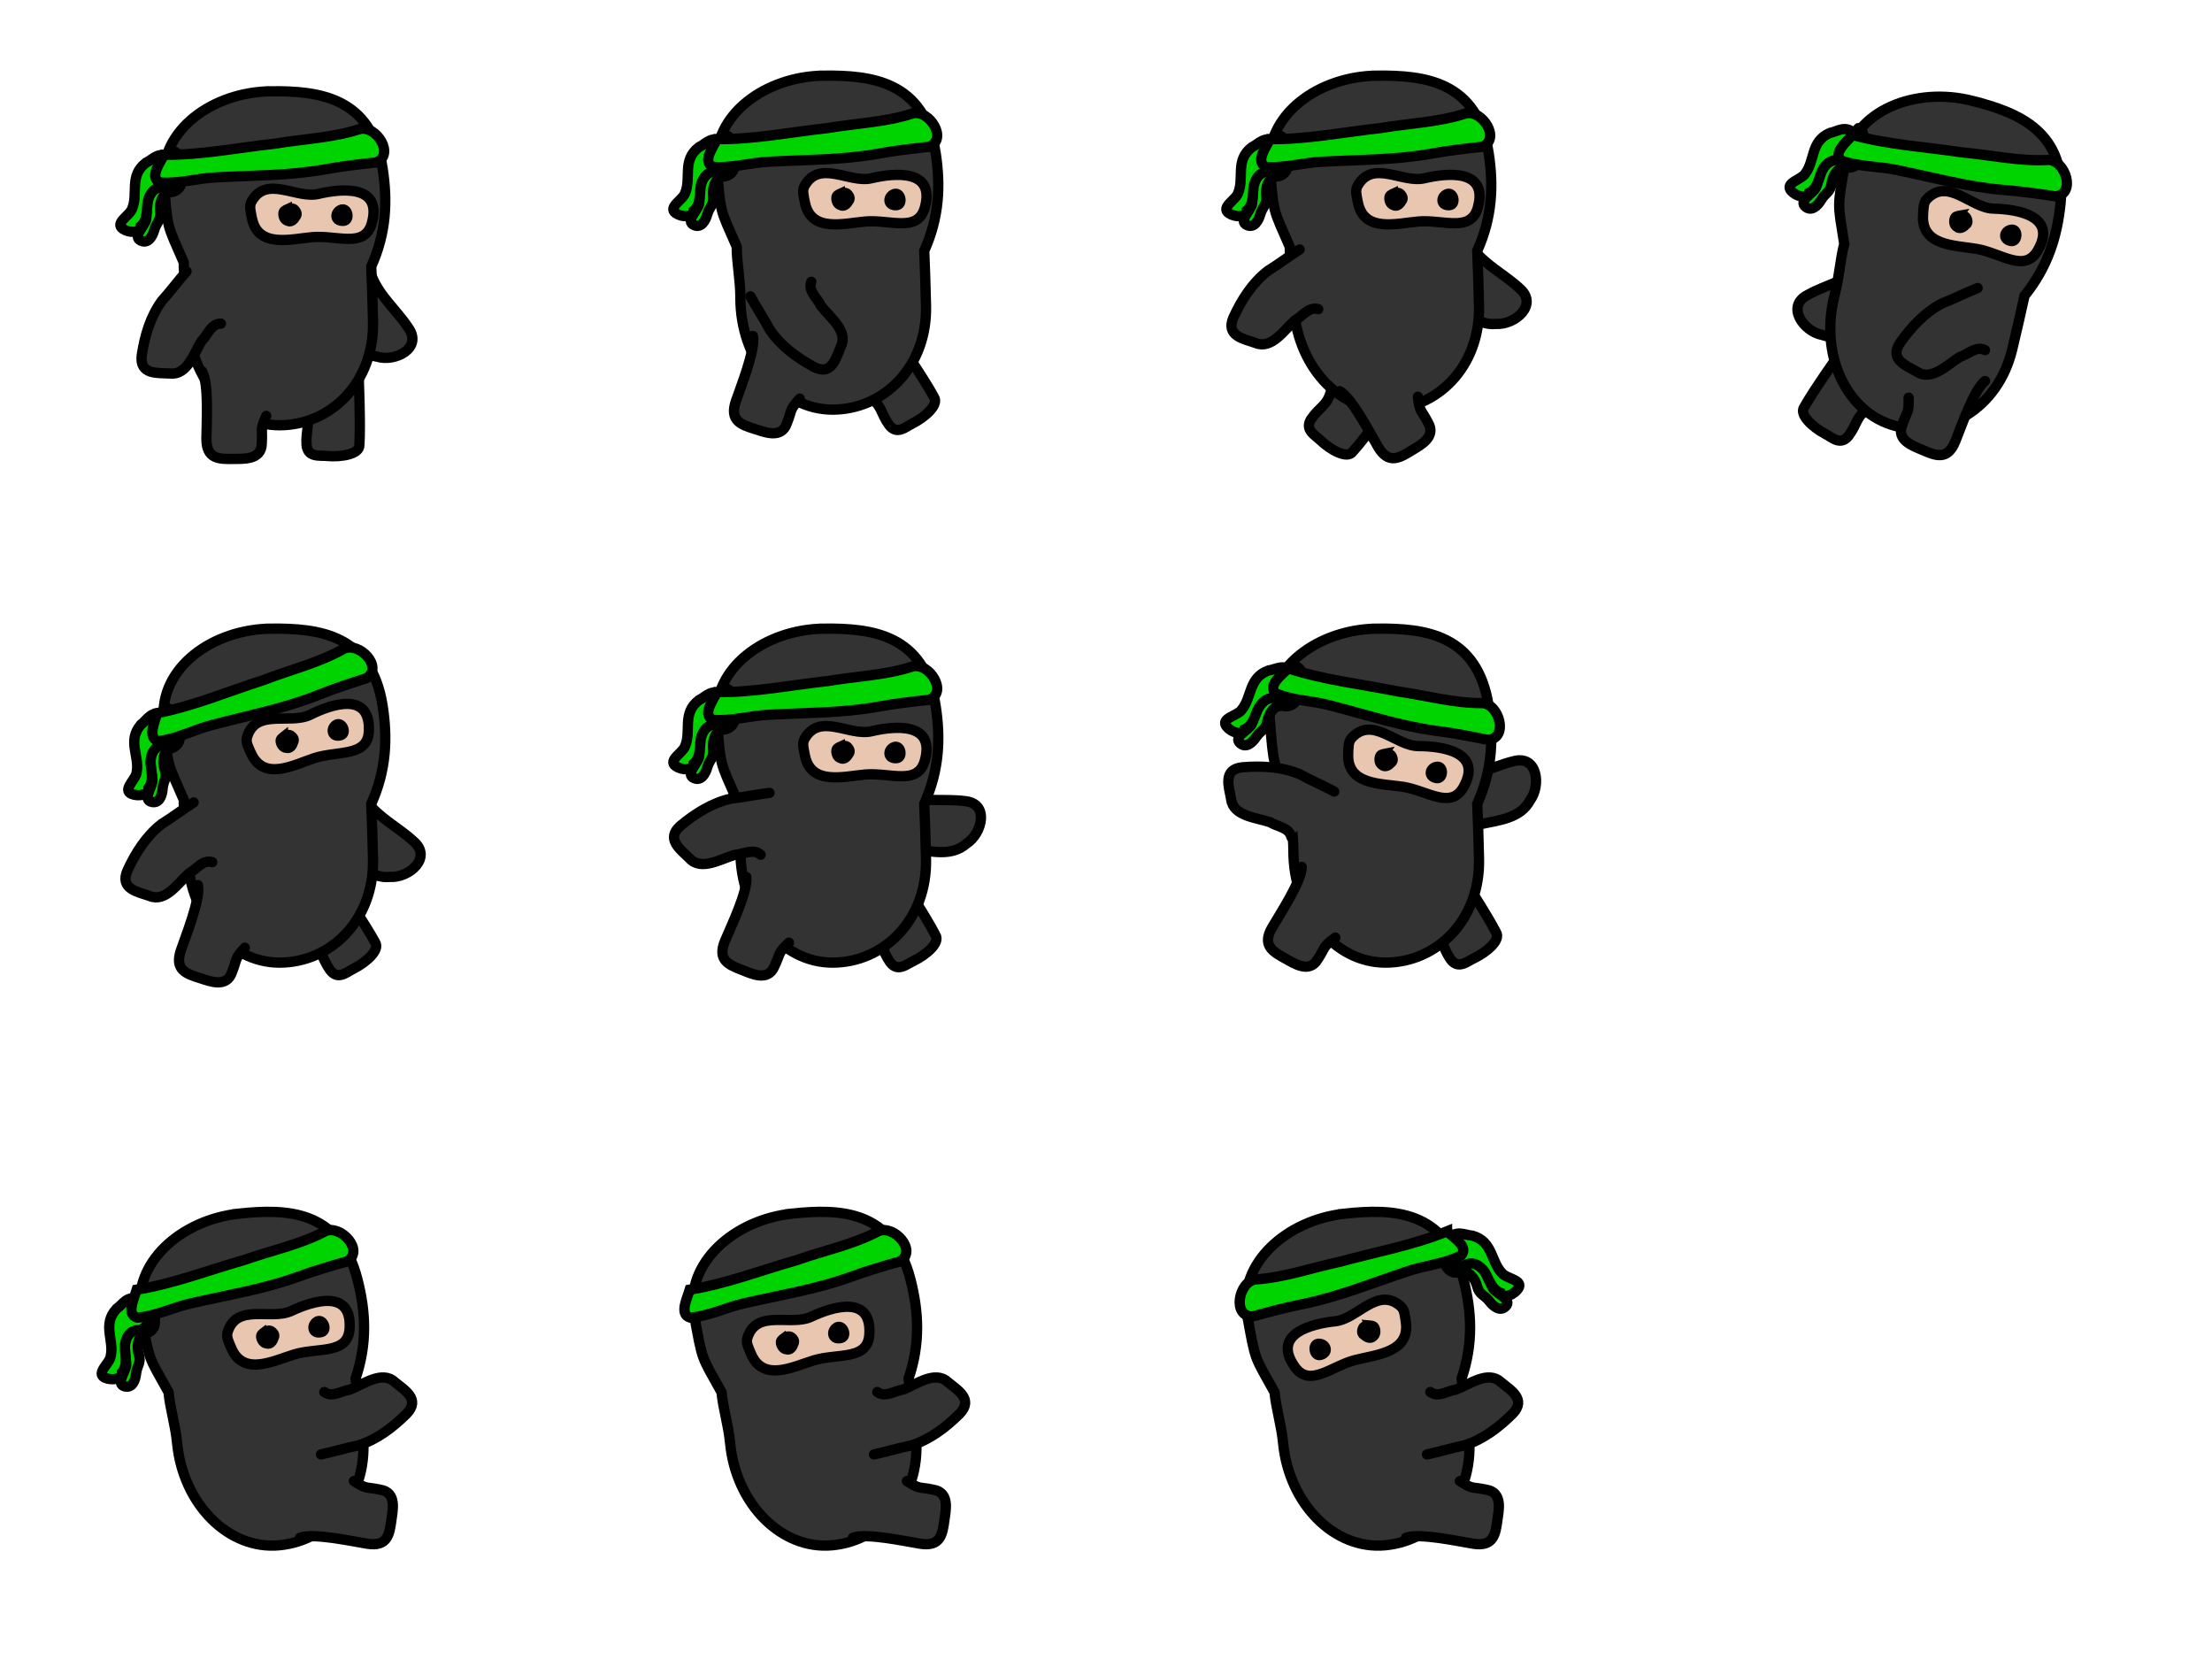 <?xml version="1.0" encoding="UTF-8" standalone="no"?>
<!-- Created with Inkscape (http://www.inkscape.org/) -->

<svg
   xmlns:dc="http://purl.org/dc/elements/1.1/"
   xmlns:cc="http://creativecommons.org/ns#"
   xmlns:rdf="http://www.w3.org/1999/02/22-rdf-syntax-ns#"
   xmlns:svg="http://www.w3.org/2000/svg"
   xmlns="http://www.w3.org/2000/svg"
   xmlns:sodipodi="http://sodipodi.sourceforge.net/DTD/sodipodi-0.dtd"
   xmlns:inkscape="http://www.inkscape.org/namespaces/inkscape"
   width="200"
   height="150"
   id="svg2"
   version="1.1"
   inkscape:version="0.48.2 r9819"
   sodipodi:docname="player_green.svg"
   inkscape:export-filename="/home/micha/Programmieren/git/platformer/images/player_green.png"
   inkscape:export-xdpi="90"
   inkscape:export-ydpi="90">
  <sodipodi:namedview
     id="base"
     pagecolor="#ffffff"
     bordercolor="#666666"
     borderopacity="1.0"
     inkscape:pageopacity="0.0"
     inkscape:pageshadow="2"
     inkscape:zoom="2.8284271"
     inkscape:cx="136.54953"
     inkscape:cy="61.426187"
     inkscape:document-units="px"
     inkscape:current-layer="layer1"
     showgrid="true"
     inkscape:showpageshadow="true"
     inkscape:window-width="1280"
     inkscape:window-height="750"
     inkscape:window-x="0"
     inkscape:window-y="25"
     inkscape:window-maximized="1">
    <inkscape:grid
       type="xygrid"
       id="grid2985"
       empspacing="5"
       visible="true"
       enabled="true"
       snapvisiblegridlinesonly="true"
       spacingx="10px"
       spacingy="10px"
       originx="0px"
       originy="0px" />
  </sodipodi:namedview>
  <defs
     id="defs4" />
  <g
     inkscape:label="Ebene 1"
     inkscape:groupmode="layer"
     id="layer1"
     transform="translate(0,-902.362)">
    <g
       id="g4324-3-10-1"
       transform="matrix(0.335,-0.057,0.057,0.335,-120.673,1023.874)"
       style="stroke-width:2.738;stroke-miterlimit:4;stroke-dasharray:none" />
    <path
       style="fill:#333333;stroke:#000000;stroke-width:0.93;stroke-linecap:round;stroke-linejoin:miter;stroke-miterlimit:4;stroke-opacity:1;stroke-dasharray:none"
       d="m 81.606,974.318 c 1.812,0.6 3.73,0.245 5.582,0.47 2.314,0.171 1.625,2.944 0.197,3.849 -1.359,1.207 -3.236,0.694 -4.833,0.456 -0.337,-0.02 -0.678,0.01 -1.003,0.099"
       id="path4336-7-3-8-1-7-8"
       inkscape:connector-curvature="0" />
    <path
       style="fill:#333333;stroke:#000000;stroke-width:0.93;stroke-linecap:round;stroke-linejoin:miter;stroke-miterlimit:4;stroke-opacity:1;stroke-dasharray:none"
       d="m 33.125,974.763 c 1.117,1.548 2.879,2.384 4.248,3.651 1.775,1.494 -0.409,3.338 -2.095,3.235 -1.808,0.182 -3.029,-1.334 -4.183,-2.463 -0.261,-0.213 -0.553,-0.393 -0.871,-0.507"
       id="path4336-7-3-8-1-7"
       inkscape:connector-curvature="0" />
    <path
       style="fill:#333333;stroke:#000000;stroke-width:0.93;stroke-linecap:round;stroke-linejoin:miter;stroke-miterlimit:4;stroke-opacity:1;stroke-dasharray:none"
       d="m 33.644,927.411 c 0.716,1.77 2.228,3.002 3.256,4.558 1.367,1.874 -1.192,3.144 -2.806,2.642 -1.799,-0.254 -2.624,-2.017 -3.476,-3.388 -0.203,-0.269 -0.443,-0.513 -0.725,-0.7"
       id="path4336-7-3"
       inkscape:connector-curvature="0" />
    <path
       style="fill:#333333;stroke:#000000;stroke-width:0.93;stroke-linecap:butt;stroke-linejoin:miter;stroke-miterlimit:4;stroke-opacity:1;stroke-dasharray:none"
       d="m 32.402,935.465 c 0.044,1.362 0.21,5.359 0.092,7.119 0.049,0.88 -1.749,1.11 -2.848,1.01 -0.797,-0.072 -1.82,0.157 -1.931,-1.015 -0.085,-1.406 0.414,-1.781 -0.18,-3.124"
       id="path4025-7-2-5-8-9-4-7-8-1"
       inkscape:connector-curvature="0"
       sodipodi:nodetypes="ccscc" />
    <path
       style="fill:#333333;stroke:#000000;stroke-width:0.93;stroke-miterlimit:4;stroke-opacity:1;stroke-dasharray:none"
       d="m 24.515,910.616 c -5.257,0.044 -10.106,3.511 -9.707,8.233 0.369,4.367 0.26,3.687 1.803,7.231 -0.005,1.456 0.332,2.98 0.332,4.635 0,5.577 3.721,10.098 8.326,10.098 4.604,0 8.587,-3.825 8.457,-9.401 -0.044,-1.867 -0.093,-3.425 -0.16,-4.955 1.376,-3.063 1.481,-5.936 1.034,-8.838 -1.006,-6.535 -5.839,-7.04 -10.085,-7.004 z"
       id="path2985-6-6-0-8-7-5-9-7"
       inkscape:connector-curvature="0"
       sodipodi:nodetypes="sscssccss" />
    <path
       style="fill:#333333;stroke:#000000;stroke-width:0.93;stroke-linecap:round;stroke-linejoin:miter;stroke-miterlimit:4;stroke-opacity:1;stroke-dasharray:none"
       d="m 18.267,935.928 c 0.641,1.107 0.401,4.79 0.396,6.088 -0.006,1.856 1.115,1.868 2.489,1.839 0.824,-0.017 2.5,0.12 2.517,-1.395 0.085,-1.406 -0.188,-1.151 0.406,-2.494"
       id="path4025-5-4-4-6-7-0-2-3"
       inkscape:connector-curvature="0"
       sodipodi:nodetypes="csscc" />
    <g
       id="g4319-3-9"
       transform="matrix(0.395,0,0,0.395,-185.249,832.872)"
       style="stroke-width:2.356;stroke-miterlimit:4;stroke-dasharray:none">
      <path
         sodipodi:nodetypes="ssssss"
         inkscape:connector-curvature="0"
         id="path4029-4-1-1-0"
         d="m 526.608,225.665 c 1.304,7.175 8.901,4.975 13.87,4.541 5.63,-0.492 11.998,2.604 13.608,-3.169 2.501,-8.966 -7.106,-7.938 -12.226,-6.725 -5.041,1.194 -11.837,-4.381 -15.289,1.719 -0.614,1.086 -0.188,2.394 0.038,3.634 z"
         style="fill:#e9c6af;stroke:#000000;stroke-width:2.357;stroke-linecap:butt;stroke-linejoin:miter;stroke-miterlimit:4;stroke-opacity:1;stroke-dasharray:none" />
      <path
         sodipodi:nodetypes="ccccsc"
         inkscape:connector-curvature="0"
         id="path4057-1-3-8-2"
         d="m 534.792,223.66 c -0.591,0.27 -1.096,0.455 -1.088,1.209 -0.005,0.717 0.32,1.502 1.058,1.728 0.783,0.44 1.566,-0.233 1.916,-0.907 0.506,-0.577 0.474,-1.129 -0.19,-1.877 -0.327,-0.369 -1.164,-0.42 -1.696,-0.151 z"
         style="fill:#000000;fill-opacity:1;stroke:#000000;stroke-width:2.051;stroke-linecap:butt;stroke-linejoin:miter;stroke-miterlimit:4;stroke-opacity:1;stroke-dasharray:none" />
      <path
         sodipodi:nodetypes="csc"
         inkscape:connector-curvature="0"
         id="path4066-9-2-6-8"
         d="m 547.214,223.739 c -1.807,0.514 -1.91,3.011 0.391,2.867 1.674,-0.105 1.206,-3.156 -0.391,-2.867 z"
         style="fill:#000000;fill-opacity:1;stroke:#000000;stroke-width:2.087;stroke-linecap:butt;stroke-linejoin:miter;stroke-miterlimit:4;stroke-opacity:1;stroke-dasharray:none" />
    </g>
    <path
       style="fill:#333333;stroke:#000000;stroke-width:0.93;stroke-linecap:round;stroke-linejoin:miter;stroke-miterlimit:4;stroke-opacity:1;stroke-dasharray:none"
       d="m 16.867,926.902 c -0.773,0.867 -1.458,1.808 -2.237,2.665 -1.045,1.43 -1.548,3.175 -1.812,4.901 -0.241,1.82 1.453,1.597 2.578,1.664 1.543,0.17 2.147,-1.861 2.836,-2.95 0.552,-0.528 0.842,-1.567 1.743,-1.559"
       id="path4051-8-1-8-8-3-8-0-3"
       inkscape:connector-curvature="0"
       sodipodi:nodetypes="cccccc" />
    <path
       style="fill:#333333;stroke:#000000;stroke-width:0.93;stroke-linecap:butt;stroke-linejoin:miter;stroke-miterlimit:4;stroke-opacity:1;stroke-dasharray:none"
       d="m 80.592,932.266 c 0.758,1.132 3.016,4.435 3.847,5.99 0.507,0.721 -0.896,1.867 -1.881,2.365 -0.714,0.361 -1.461,1.097 -2.175,0.162 -0.816,-1.148 -0.592,-1.73 -1.807,-2.555"
       id="path4025-7-2-5-8-9-4-7-8-1-0"
       inkscape:connector-curvature="0"
       sodipodi:nodetypes="ccscc" />
    <path
       style="fill:#333333;stroke:#000000;stroke-width:0.93;stroke-miterlimit:4;stroke-opacity:1;stroke-dasharray:none"
       d="m 74.515,909.202 c -5.257,0.044 -10.106,3.511 -9.707,8.233 0.369,4.367 0.26,3.687 1.803,7.231 -0.005,1.456 0.332,2.98 0.332,4.635 0,5.577 3.721,10.098 8.326,10.098 4.604,0 8.587,-3.825 8.457,-9.401 -0.044,-1.867 -0.093,-3.425 -0.16,-4.955 1.376,-3.063 1.481,-5.936 1.034,-8.838 -1.006,-6.535 -5.839,-7.04 -10.085,-7.004 z"
       id="path2985-6-6-0-8-7-5-9-7-2"
       inkscape:connector-curvature="0"
       sodipodi:nodetypes="sscssccss" />
    <path
       style="fill:#333333;stroke:#000000;stroke-width:0.93;stroke-linecap:round;stroke-linejoin:miter;stroke-miterlimit:4;stroke-opacity:1;stroke-dasharray:none"
       d="m 68.074,932.74 c 0.259,1.253 -1.129,4.672 -1.543,5.903 -0.591,1.759 0.469,2.124 1.783,2.529 0.787,0.244 2.335,0.902 2.828,-0.53 0.523,-1.307 0.185,-1.151 1.171,-2.239"
       id="path4025-5-4-4-6-7-0-2-3-4"
       inkscape:connector-curvature="0"
       sodipodi:nodetypes="csscc" />
    <g
       id="g4319-3-9-9"
       transform="matrix(0.395,0,0,0.395,-135.249,831.458)"
       style="stroke-width:2.356;stroke-miterlimit:4;stroke-dasharray:none">
      <path
         sodipodi:nodetypes="ssssss"
         inkscape:connector-curvature="0"
         id="path4029-4-1-1-0-0"
         d="m 526.608,225.665 c 1.304,7.175 8.901,4.975 13.87,4.541 5.63,-0.492 11.998,2.604 13.608,-3.169 2.501,-8.966 -7.106,-7.938 -12.226,-6.725 -5.041,1.194 -11.837,-4.381 -15.289,1.719 -0.614,1.086 -0.188,2.394 0.038,3.634 z"
         style="fill:#e9c6af;stroke:#000000;stroke-width:2.357;stroke-linecap:butt;stroke-linejoin:miter;stroke-miterlimit:4;stroke-opacity:1;stroke-dasharray:none" />
      <path
         sodipodi:nodetypes="ccccsc"
         inkscape:connector-curvature="0"
         id="path4057-1-3-8-2-8"
         d="m 534.792,223.66 c -0.591,0.27 -1.096,0.455 -1.088,1.209 -0.005,0.717 0.32,1.502 1.058,1.728 0.783,0.44 1.566,-0.233 1.916,-0.907 0.506,-0.577 0.474,-1.129 -0.19,-1.877 -0.327,-0.369 -1.164,-0.42 -1.696,-0.151 z"
         style="fill:#000000;fill-opacity:1;stroke:#000000;stroke-width:2.051;stroke-linecap:butt;stroke-linejoin:miter;stroke-miterlimit:4;stroke-opacity:1;stroke-dasharray:none" />
      <path
         sodipodi:nodetypes="csc"
         inkscape:connector-curvature="0"
         id="path4066-9-2-6-8-2"
         d="m 547.214,223.739 c -1.807,0.514 -1.91,3.011 0.391,2.867 1.674,-0.105 1.206,-3.156 -0.391,-2.867 z"
         style="fill:#000000;fill-opacity:1;stroke:#000000;stroke-width:2.087;stroke-linecap:butt;stroke-linejoin:miter;stroke-miterlimit:4;stroke-opacity:1;stroke-dasharray:none" />
    </g>
    <path
       style="fill:#333333;stroke:#000000;stroke-width:0.93;stroke-linecap:round;stroke-linejoin:miter;stroke-miterlimit:4;stroke-opacity:1;stroke-dasharray:none"
       d="m 67.854,929.157 c 0.552,1.022 1.203,1.986 1.744,3.011 0.988,1.469 2.458,2.537 3.99,3.373 1.629,0.846 1.996,-0.823 2.442,-1.857 0.686,-1.393 -1.018,-2.653 -1.808,-3.672 -0.309,-0.699 -1.187,-1.325 -0.872,-2.17"
       id="path4051-8-1-8-8-3-8-0-3-0"
       inkscape:connector-curvature="0"
       sodipodi:nodetypes="cccccc" />
    <path
       style="fill:#333333;stroke:#000000;stroke-width:0.93;stroke-linecap:round;stroke-linejoin:miter;stroke-miterlimit:4;stroke-opacity:1;stroke-dasharray:none"
       d="m 133.125,924.763 c 1.117,1.548 2.879,2.384 4.248,3.651 1.775,1.495 -0.409,3.338 -2.095,3.235 -1.808,0.182 -3.029,-1.334 -4.183,-2.463 -0.261,-0.213 -0.553,-0.393 -0.871,-0.507"
       id="path4336-7-3-8-1"
       inkscape:connector-curvature="0" />
    <path
       style="fill:#333333;stroke:#000000;stroke-width:0.93;stroke-linecap:butt;stroke-linejoin:miter;stroke-miterlimit:4;stroke-opacity:1;stroke-dasharray:none"
       d="m 126.652,937.559 c -0.811,1.095 -3.16,4.334 -4.344,5.64 -0.508,0.72 -2.06,-0.215 -2.861,-0.975 -0.581,-0.551 -1.525,-1.006 -0.885,-1.994 0.806,-1.155 1.429,-1.14 1.797,-2.562"
       id="path4025-7-2-5-8-9-4-7-8-1-0-8"
       inkscape:connector-curvature="0"
       sodipodi:nodetypes="ccscc" />
    <path
       style="fill:#333333;stroke:#000000;stroke-width:0.93;stroke-miterlimit:4;stroke-opacity:1;stroke-dasharray:none"
       d="m 124.515,909.202 c -5.257,0.044 -10.106,3.511 -9.707,8.233 0.369,4.367 0.26,3.687 1.803,7.231 -0.005,1.456 0.332,2.98 0.332,4.635 0,5.577 3.721,10.098 8.326,10.098 4.604,0 8.587,-3.825 8.457,-9.401 -0.044,-1.867 -0.092,-3.425 -0.16,-4.955 1.376,-3.063 1.481,-5.936 1.034,-8.838 -1.006,-6.535 -5.839,-7.04 -10.085,-7.004 z"
       id="path2985-6-6-0-8-7-5-9-7-2-5"
       inkscape:connector-curvature="0"
       sodipodi:nodetypes="sscssccss" />
    <path
       style="fill:#333333;stroke:#000000;stroke-width:0.93;stroke-linecap:round;stroke-linejoin:miter;stroke-miterlimit:4;stroke-opacity:1;stroke-dasharray:none"
       d="m 121.141,937.733 c 1.117,0.623 2.795,3.911 3.455,5.029 0.944,1.598 1.913,1.034 3.079,0.307 0.699,-0.436 2.21,-1.176 1.449,-2.486 -0.646,-1.251 -0.75,-0.893 -0.927,-2.351"
       id="path4025-5-4-4-6-7-0-2-3-4-9"
       inkscape:connector-curvature="0"
       sodipodi:nodetypes="csscc" />
    <g
       id="g4319-3-9-9-4"
       transform="matrix(0.395,0,0,0.395,-85.249,831.458)"
       style="stroke-width:2.356;stroke-miterlimit:4;stroke-dasharray:none">
      <path
         sodipodi:nodetypes="ssssss"
         inkscape:connector-curvature="0"
         id="path4029-4-1-1-0-0-5"
         d="m 526.608,225.665 c 1.304,7.175 8.901,4.975 13.87,4.541 5.63,-0.492 11.998,2.604 13.608,-3.169 2.501,-8.966 -7.106,-7.938 -12.226,-6.725 -5.041,1.194 -11.837,-4.381 -15.289,1.719 -0.614,1.086 -0.188,2.394 0.038,3.634 z"
         style="fill:#e9c6af;stroke:#000000;stroke-width:2.357;stroke-linecap:butt;stroke-linejoin:miter;stroke-miterlimit:4;stroke-opacity:1;stroke-dasharray:none" />
      <path
         sodipodi:nodetypes="ccccsc"
         inkscape:connector-curvature="0"
         id="path4057-1-3-8-2-8-4"
         d="m 534.792,223.66 c -0.591,0.27 -1.096,0.455 -1.088,1.209 -0.005,0.717 0.32,1.502 1.058,1.728 0.783,0.44 1.566,-0.233 1.916,-0.907 0.506,-0.577 0.474,-1.129 -0.19,-1.877 -0.327,-0.369 -1.164,-0.42 -1.696,-0.151 z"
         style="fill:#000000;fill-opacity:1;stroke:#000000;stroke-width:2.051;stroke-linecap:butt;stroke-linejoin:miter;stroke-miterlimit:4;stroke-opacity:1;stroke-dasharray:none" />
      <path
         sodipodi:nodetypes="csc"
         inkscape:connector-curvature="0"
         id="path4066-9-2-6-8-2-7"
         d="m 547.214,223.739 c -1.807,0.514 -1.91,3.011 0.391,2.867 1.674,-0.105 1.206,-3.156 -0.391,-2.867 z"
         style="fill:#000000;fill-opacity:1;stroke:#000000;stroke-width:2.087;stroke-linecap:butt;stroke-linejoin:miter;stroke-miterlimit:4;stroke-opacity:1;stroke-dasharray:none" />
    </g>
    <path
       style="fill:#333333;stroke:#000000;stroke-width:0.93;stroke-linecap:round;stroke-linejoin:miter;stroke-miterlimit:4;stroke-opacity:1;stroke-dasharray:none"
       d="m 117.51,924.918 c -0.983,0.619 -1.901,1.333 -2.888,1.941 -1.4,1.084 -2.367,2.622 -3.099,4.207 -0.736,1.682 0.954,1.937 2.015,2.313 1.436,0.591 2.579,-1.193 3.543,-2.049 0.677,-0.355 1.243,-1.273 2.107,-1.015"
       id="path4051-8-1-8-8-3-8-0-3-0-5"
       inkscape:connector-curvature="0"
       sodipodi:nodetypes="cccccc" />
    <path
       style="fill:#333333;stroke:#000000;stroke-width:0.93;stroke-linecap:butt;stroke-linejoin:miter;stroke-miterlimit:4;stroke-opacity:1;stroke-dasharray:none"
       d="m 30.061,981.559 c 0.758,1.132 3.016,4.435 3.847,5.99 0.507,0.721 -0.896,1.867 -1.881,2.365 -0.714,0.361 -1.461,1.097 -2.175,0.162 -0.816,-1.148 -0.592,-1.73 -1.807,-2.555"
       id="path4025-7-2-5-8-9-4-7-8-1-0-1"
       inkscape:connector-curvature="0"
       sodipodi:nodetypes="ccscc" />
    <path
       style="fill:#333333;stroke:#000000;stroke-width:0.93;stroke-miterlimit:4;stroke-opacity:1;stroke-dasharray:none"
       d="m 24.515,959.202 c -5.257,0.044 -10.106,3.511 -9.707,8.233 0.369,4.367 0.26,3.687 1.803,7.231 -0.005,1.456 0.332,2.98 0.332,4.635 0,5.577 3.721,10.098 8.326,10.098 4.604,0 8.587,-3.825 8.457,-9.401 -0.044,-1.867 -0.093,-3.425 -0.16,-4.955 1.376,-3.063 1.481,-5.936 1.034,-8.838 -1.006,-6.535 -5.839,-7.04 -10.085,-7.004 z"
       id="path2985-6-6-0-8-7-5-9-7-2-7"
       inkscape:connector-curvature="0"
       sodipodi:nodetypes="sscssccss" />
    <path
       style="fill:#333333;stroke:#000000;stroke-width:0.93;stroke-linecap:round;stroke-linejoin:miter;stroke-miterlimit:4;stroke-opacity:1;stroke-dasharray:none"
       d="m 17.897,982.386 c 0.259,1.253 -1.129,4.672 -1.543,5.903 -0.591,1.759 0.469,2.124 1.783,2.529 0.787,0.244 2.335,0.902 2.828,-0.53 0.523,-1.307 0.185,-1.151 1.171,-2.239"
       id="path4025-5-4-4-6-7-0-2-3-4-7"
       inkscape:connector-curvature="0"
       sodipodi:nodetypes="csscc" />
    <g
       id="g4319-3-9-9-41"
       transform="matrix(0.384,-0.09,0.09,0.384,-199.85,931.154)"
       style="stroke-width:2.356;stroke-miterlimit:4;stroke-dasharray:none">
      <path
         sodipodi:nodetypes="ssssss"
         inkscape:connector-curvature="0"
         id="path4029-4-1-1-0-0-8"
         d="m 526.608,225.665 c 1.304,7.175 8.901,4.975 13.87,4.541 5.63,-0.492 11.998,2.604 13.608,-3.169 2.501,-8.966 -7.106,-7.938 -12.226,-6.725 -5.041,1.194 -11.837,-4.381 -15.289,1.719 -0.614,1.086 -0.188,2.394 0.038,3.634 z"
         style="fill:#e9c6af;stroke:#000000;stroke-width:2.357;stroke-linecap:butt;stroke-linejoin:miter;stroke-miterlimit:4;stroke-opacity:1;stroke-dasharray:none" />
      <path
         sodipodi:nodetypes="ccccsc"
         inkscape:connector-curvature="0"
         id="path4057-1-3-8-2-8-5"
         d="m 534.792,223.66 c -0.591,0.27 -1.096,0.455 -1.088,1.209 -0.005,0.717 0.32,1.502 1.058,1.728 0.783,0.44 1.566,-0.233 1.916,-0.907 0.506,-0.577 0.474,-1.129 -0.19,-1.877 -0.327,-0.369 -1.164,-0.42 -1.696,-0.151 z"
         style="fill:#000000;fill-opacity:1;stroke:#000000;stroke-width:2.051;stroke-linecap:butt;stroke-linejoin:miter;stroke-miterlimit:4;stroke-opacity:1;stroke-dasharray:none" />
      <path
         sodipodi:nodetypes="csc"
         inkscape:connector-curvature="0"
         id="path4066-9-2-6-8-2-5"
         d="m 547.214,223.739 c -1.807,0.514 -1.91,3.011 0.391,2.867 1.674,-0.105 1.206,-3.156 -0.391,-2.867 z"
         style="fill:#000000;fill-opacity:1;stroke:#000000;stroke-width:2.087;stroke-linecap:butt;stroke-linejoin:miter;stroke-miterlimit:4;stroke-opacity:1;stroke-dasharray:none" />
    </g>
    <path
       style="fill:#333333;stroke:#000000;stroke-width:0.93;stroke-linecap:round;stroke-linejoin:miter;stroke-miterlimit:4;stroke-opacity:1;stroke-dasharray:none"
       d="m 17.51,974.918 c -0.983,0.619 -1.901,1.333 -2.888,1.941 -1.4,1.084 -2.367,2.622 -3.099,4.207 -0.736,1.682 0.954,1.937 2.015,2.313 1.436,0.591 2.579,-1.193 3.543,-2.049 0.677,-0.355 1.243,-1.273 2.107,-1.015"
       id="path4051-8-1-8-8-3-8-0-3-0-5-1"
       inkscape:connector-curvature="0"
       sodipodi:nodetypes="cccccc" />
    <path
       style="fill:#333333;stroke:#000000;stroke-width:0.93;stroke-linecap:butt;stroke-linejoin:miter;stroke-miterlimit:4;stroke-opacity:1;stroke-dasharray:none"
       d="m 80.849,980.829 c 0.734,1.148 2.924,4.497 3.723,6.068 0.492,0.731 -0.934,1.848 -1.93,2.326 -0.722,0.346 -1.484,1.066 -2.178,0.117 -0.792,-1.164 -0.556,-1.741 -1.754,-2.592"
       id="path4025-7-2-5-8-9-4-7-8-1-0-1-6"
       inkscape:connector-curvature="0"
       sodipodi:nodetypes="ccscc" />
    <path
       style="fill:#333333;stroke:#000000;stroke-width:0.93;stroke-miterlimit:4;stroke-opacity:1;stroke-dasharray:none"
       d="m 74.515,959.202 c -5.257,0.044 -10.106,3.511 -9.707,8.233 0.369,4.367 0.26,3.687 1.803,7.231 -0.005,1.456 0.332,2.98 0.332,4.635 0,5.577 3.721,10.098 8.326,10.098 4.604,0 8.587,-3.825 8.457,-9.401 -0.044,-1.867 -0.093,-3.425 -0.16,-4.955 1.376,-3.063 1.481,-5.936 1.034,-8.838 -1.006,-6.535 -5.839,-7.04 -10.085,-7.004 z"
       id="path2985-6-6-0-8-7-5-9-7-2-7-9"
       inkscape:connector-curvature="0"
       sodipodi:nodetypes="sscssccss" />
    <path
       style="fill:#333333;stroke:#000000;stroke-width:0.93;stroke-linecap:round;stroke-linejoin:miter;stroke-miterlimit:4;stroke-opacity:1;stroke-dasharray:none"
       d="m 67.476,981.661 c 0.176,1.268 -1.437,4.587 -1.932,5.787 -0.707,1.716 0.327,2.15 1.61,2.642 0.769,0.295 2.269,1.055 2.857,-0.341 0.609,-1.27 0.261,-1.136 1.318,-2.156"
       id="path4025-5-4-4-6-7-0-2-3-4-7-9"
       inkscape:connector-curvature="0"
       sodipodi:nodetypes="csscc" />
    <path
       style="fill:#333333;stroke:#000000;stroke-width:0.93;stroke-linecap:round;stroke-linejoin:miter;stroke-miterlimit:4;stroke-opacity:1;stroke-dasharray:none"
       d="m 131.406,972.721 c 1.908,-0.073 3.579,-1.078 5.392,-1.518 2.227,-0.651 2.554,2.188 1.535,3.535 -0.849,1.607 -2.787,1.784 -4.366,2.121 -0.322,0.1 -0.633,0.243 -0.905,0.445"
       id="path4336-7-3-8-1-7-7-8"
       inkscape:connector-curvature="0" />
    <path
       style="fill:#333333;stroke:#000000;stroke-width:0.93;stroke-linecap:butt;stroke-linejoin:miter;stroke-miterlimit:4;stroke-opacity:1;stroke-dasharray:none"
       d="m 131.536,980.579 c 0.734,1.148 2.924,4.497 3.723,6.068 0.492,0.731 -0.934,1.848 -1.93,2.326 -0.722,0.346 -1.484,1.066 -2.178,0.117 -0.792,-1.164 -0.556,-1.741 -1.754,-2.592"
       id="path4025-7-2-5-8-9-4-7-8-1-0-1-6-9"
       inkscape:connector-curvature="0"
       sodipodi:nodetypes="ccscc" />
    <path
       style="fill:#333333;stroke:#000000;stroke-width:0.93;stroke-miterlimit:4;stroke-opacity:1;stroke-dasharray:none"
       d="m 124.515,959.202 c -5.257,0.044 -10.106,3.511 -9.707,8.233 0.369,4.367 0.26,3.687 1.803,7.231 -0.005,1.456 0.332,2.98 0.332,4.635 0,5.577 3.721,10.098 8.326,10.098 4.604,0 8.587,-3.825 8.457,-9.401 -0.044,-1.867 -0.092,-3.425 -0.16,-4.955 1.376,-3.063 1.481,-5.936 1.034,-8.838 -1.006,-6.535 -5.839,-7.04 -10.085,-7.004 z"
       id="path2985-6-6-0-8-7-5-9-7-2-7-9-8"
       inkscape:connector-curvature="0"
       sodipodi:nodetypes="sscssccss" />
    <path
       style="fill:#333333;stroke:#000000;stroke-width:0.93;stroke-linecap:round;stroke-linejoin:miter;stroke-miterlimit:4;stroke-opacity:1;stroke-dasharray:none"
       d="m 117.699,980.747 c 0.006,1.28 -2.033,4.356 -2.682,5.48 -0.928,1.607 0.039,2.175 1.246,2.832 0.723,0.395 2.109,1.347 2.877,0.041 0.772,-1.178 0.409,-1.092 1.592,-1.963"
       id="path4025-5-4-4-6-7-0-2-3-4-7-9-5"
       inkscape:connector-curvature="0"
       sodipodi:nodetypes="csscc" />
    <g
       id="g4319-3-9-9-41-2-6"
       transform="matrix(0.384,0.092,-0.092,0.384,-59.556,835.37)"
       style="stroke-width:2.356;stroke-miterlimit:4;stroke-dasharray:none">
      <path
         sodipodi:nodetypes="ssssss"
         inkscape:connector-curvature="0"
         id="path4029-4-1-1-0-0-8-4-4"
         d="m 526.608,225.665 c 1.304,7.175 8.901,4.975 13.87,4.541 5.63,-0.492 11.998,2.604 13.608,-3.169 2.501,-8.966 -7.106,-7.938 -12.226,-6.725 -5.041,1.194 -11.837,-4.381 -15.289,1.719 -0.614,1.086 -0.188,2.394 0.038,3.634 z"
         style="fill:#e9c6af;stroke:#000000;stroke-width:2.357;stroke-linecap:butt;stroke-linejoin:miter;stroke-miterlimit:4;stroke-opacity:1;stroke-dasharray:none" />
      <path
         sodipodi:nodetypes="ccccsc"
         inkscape:connector-curvature="0"
         id="path4057-1-3-8-2-8-5-8-4"
         d="m 534.792,223.66 c -0.591,0.27 -1.096,0.455 -1.088,1.209 -0.005,0.717 0.32,1.502 1.058,1.728 0.783,0.44 1.566,-0.233 1.916,-0.907 0.506,-0.577 0.474,-1.129 -0.19,-1.877 -0.327,-0.369 -1.164,-0.42 -1.696,-0.151 z"
         style="fill:#000000;fill-opacity:1;stroke:#000000;stroke-width:2.051;stroke-linecap:butt;stroke-linejoin:miter;stroke-miterlimit:4;stroke-opacity:1;stroke-dasharray:none" />
      <path
         sodipodi:nodetypes="csc"
         inkscape:connector-curvature="0"
         id="path4066-9-2-6-8-2-5-7-8"
         d="m 547.214,223.739 c -1.807,0.514 -1.91,3.011 0.391,2.867 1.674,-0.105 1.206,-3.156 -0.391,-2.867 z"
         style="fill:#000000;fill-opacity:1;stroke:#000000;stroke-width:2.087;stroke-linecap:butt;stroke-linejoin:miter;stroke-miterlimit:4;stroke-opacity:1;stroke-dasharray:none" />
    </g>
    <path
       style="fill:#333333;stroke:#000000;stroke-width:0.93;stroke-linecap:round;stroke-linejoin:miter;stroke-miterlimit:4;stroke-opacity:1;stroke-dasharray:none"
       d="m 120.635,973.928 c -1.022,-0.552 -2.095,-1.001 -3.109,-1.562 -1.632,-0.687 -3.446,-0.773 -5.186,-0.632 -1.826,0.185 -1.218,1.782 -1.025,2.892 0.19,1.541 2.306,1.66 3.525,2.079 0.641,0.415 1.719,0.457 1.919,1.337"
       id="path4051-8-1-8-8-3-8-0-3-0-5-1-5-1"
       inkscape:connector-curvature="0"
       sodipodi:nodetypes="cccccc" />
    <path
       style="fill:#333333;stroke:#000000;stroke-width:0.93;stroke-linecap:round;stroke-linejoin:miter;stroke-miterlimit:4;stroke-opacity:1;stroke-dasharray:none"
       d="m 69.576,974.052 c -1.153,0.136 -2.29,0.385 -3.442,0.508 -1.73,0.376 -3.265,1.347 -4.608,2.463 -1.388,1.201 0.027,2.159 0.823,2.955 1.041,1.152 2.841,0.033 4.08,-0.324 0.764,-0.029 1.67,-0.614 2.339,-0.01"
       id="path4051-8-1-8-8-3-8-0-3-0-5-1-8"
       inkscape:connector-curvature="0"
       sodipodi:nodetypes="cccccc" />
    <g
       id="g4319-3-9-9-1"
       transform="matrix(0.395,0,0,0.395,-135.249,881.458)"
       style="stroke-width:2.356;stroke-miterlimit:4;stroke-dasharray:none">
      <path
         sodipodi:nodetypes="ssssss"
         inkscape:connector-curvature="0"
         id="path4029-4-1-1-0-0-88"
         d="m 526.608,225.665 c 1.304,7.175 8.901,4.975 13.87,4.541 5.63,-0.492 11.998,2.604 13.608,-3.169 2.501,-8.966 -7.106,-7.938 -12.226,-6.725 -5.041,1.194 -11.837,-4.381 -15.289,1.719 -0.614,1.086 -0.188,2.394 0.038,3.634 z"
         style="fill:#e9c6af;stroke:#000000;stroke-width:2.357;stroke-linecap:butt;stroke-linejoin:miter;stroke-miterlimit:4;stroke-opacity:1;stroke-dasharray:none" />
      <path
         sodipodi:nodetypes="ccccsc"
         inkscape:connector-curvature="0"
         id="path4057-1-3-8-2-8-47"
         d="m 534.792,223.66 c -0.591,0.27 -1.096,0.455 -1.088,1.209 -0.005,0.717 0.32,1.502 1.058,1.728 0.783,0.44 1.566,-0.233 1.916,-0.907 0.506,-0.577 0.474,-1.129 -0.19,-1.877 -0.327,-0.369 -1.164,-0.42 -1.696,-0.151 z"
         style="fill:#000000;fill-opacity:1;stroke:#000000;stroke-width:2.051;stroke-linecap:butt;stroke-linejoin:miter;stroke-miterlimit:4;stroke-opacity:1;stroke-dasharray:none" />
      <path
         sodipodi:nodetypes="csc"
         inkscape:connector-curvature="0"
         id="path4066-9-2-6-8-2-70"
         d="m 547.214,223.739 c -1.807,0.514 -1.91,3.011 0.391,2.867 1.674,-0.105 1.206,-3.156 -0.391,-2.867 z"
         style="fill:#000000;fill-opacity:1;stroke:#000000;stroke-width:2.087;stroke-linecap:butt;stroke-linejoin:miter;stroke-miterlimit:4;stroke-opacity:1;stroke-dasharray:none" />
    </g>
    <path
       style="fill:#333333;stroke:#000000;stroke-width:0.93;stroke-miterlimit:4;stroke-opacity:1;stroke-dasharray:none"
       d="m 21.63,1012.092 c -5.229,0.546 -9.724,4.46 -8.877,9.122 0.784,4.311 0.611,3.646 2.485,7.026 0.134,1.45 0.615,2.934 0.773,4.582 0.532,5.552 4.669,9.697 9.252,9.257 4.583,-0.44 8.183,-4.628 7.52,-10.166 -0.222,-1.854 -0.419,-3.401 -0.632,-4.917 1.077,-3.181 0.908,-6.05 0.186,-8.897 -1.625,-6.409 -6.485,-6.45 -10.708,-6.009 z"
       id="path2985-6-6-0-8-7-5-9-4"
       inkscape:connector-curvature="0"
       sodipodi:nodetypes="sscssccss" />
    <path
       style="fill:#333333;stroke:#000000;stroke-width:0.93;stroke-linecap:round;stroke-linejoin:miter;stroke-miterlimit:4;stroke-opacity:1;stroke-dasharray:none"
       d="m 27.121,1041.402 c 1.192,-0.465 4.795,0.334 6.078,0.536 1.833,0.289 2.016,-0.817 2.196,-2.18 0.109,-0.817 0.5,-2.452 -0.995,-2.7 -1.376,-0.298 -1.166,0.01 -2.403,-0.781"
       id="path4025-5-4-4-6-7-0-2-39"
       inkscape:connector-curvature="0"
       sodipodi:nodetypes="csscc" />
    <g
       id="g4319-3-7"
       transform="matrix(0.386,-0.081,0.081,0.386,-200.659,979.74)"
       style="stroke-width:2.356;stroke-miterlimit:4;stroke-dasharray:none">
      <path
         sodipodi:nodetypes="ssssss"
         inkscape:connector-curvature="0"
         id="path4029-4-1-1-4"
         d="m 526.608,225.665 c 1.304,7.175 8.901,4.975 13.87,4.541 5.63,-0.492 11.998,2.604 13.608,-3.169 2.501,-8.966 -7.106,-7.938 -12.226,-6.725 -5.041,1.194 -11.837,-4.381 -15.289,1.719 -0.614,1.086 -0.188,2.394 0.038,3.634 z"
         style="fill:#e9c6af;stroke:#000000;stroke-width:2.357;stroke-linecap:butt;stroke-linejoin:miter;stroke-miterlimit:4;stroke-opacity:1;stroke-dasharray:none" />
      <path
         sodipodi:nodetypes="ccccsc"
         inkscape:connector-curvature="0"
         id="path4057-1-3-8-1"
         d="m 534.792,223.66 c -0.591,0.27 -1.096,0.455 -1.088,1.209 -0.005,0.717 0.32,1.502 1.058,1.728 0.783,0.44 1.566,-0.233 1.916,-0.907 0.506,-0.577 0.474,-1.129 -0.19,-1.877 -0.327,-0.369 -1.164,-0.42 -1.696,-0.151 z"
         style="fill:#000000;fill-opacity:1;stroke:#000000;stroke-width:2.051;stroke-linecap:butt;stroke-linejoin:miter;stroke-miterlimit:4;stroke-opacity:1;stroke-dasharray:none" />
      <path
         sodipodi:nodetypes="csc"
         inkscape:connector-curvature="0"
         id="path4066-9-2-6-7"
         d="m 547.214,223.739 c -1.807,0.514 -1.91,3.011 0.391,2.867 1.674,-0.105 1.206,-3.156 -0.391,-2.867 z"
         style="fill:#000000;fill-opacity:1;stroke:#000000;stroke-width:2.087;stroke-linecap:butt;stroke-linejoin:miter;stroke-miterlimit:4;stroke-opacity:1;stroke-dasharray:none" />
    </g>
    <path
       style="fill:#333333;stroke:#000000;stroke-width:0.93;stroke-linecap:round;stroke-linejoin:miter;stroke-miterlimit:4;stroke-opacity:1;stroke-dasharray:none"
       d="m 29.02,1033.864 c 1.137,-0.239 2.246,-0.589 3.382,-0.816 1.689,-0.53 3.131,-1.636 4.368,-2.867 1.275,-1.321 -0.221,-2.148 -1.086,-2.869 -1.141,-1.054 -2.833,0.223 -4.034,0.69 -0.758,0.097 -1.608,0.761 -2.328,0.219"
       id="path4051-8-1-8-8-3-8-0-1"
       inkscape:connector-curvature="0"
       sodipodi:nodetypes="cccccc" />
    <path
       style="fill:#333333;stroke:#000000;stroke-width:0.93;stroke-miterlimit:4;stroke-opacity:1;stroke-dasharray:none"
       d="m 121.63,1012.092 c -5.229,0.546 -9.724,4.46 -8.877,9.122 0.784,4.311 0.611,3.646 2.485,7.026 0.134,1.45 0.615,2.934 0.773,4.582 0.532,5.552 4.669,9.697 9.252,9.257 4.583,-0.44 8.183,-4.628 7.52,-10.166 -0.222,-1.854 -0.419,-3.401 -0.632,-4.917 1.077,-3.181 0.908,-6.05 0.186,-8.897 -1.625,-6.409 -6.485,-6.45 -10.708,-6.009 z"
       id="path2985-6-6-0-8-7-5-9-4-5"
       inkscape:connector-curvature="0"
       sodipodi:nodetypes="sscssccss" />
    <path
       style="fill:#333333;stroke:#000000;stroke-width:0.93;stroke-linecap:round;stroke-linejoin:miter;stroke-miterlimit:4;stroke-opacity:1;stroke-dasharray:none"
       d="m 127.121,1041.402 c 1.192,-0.465 4.795,0.334 6.078,0.536 1.833,0.289 2.016,-0.817 2.196,-2.18 0.109,-0.817 0.5,-2.452 -0.995,-2.7 -1.376,-0.298 -1.166,0.01 -2.403,-0.781"
       id="path4025-5-4-4-6-7-0-2-39-5"
       inkscape:connector-curvature="0"
       sodipodi:nodetypes="csscc" />
    <g
       id="g4319-3-7-1"
       transform="matrix(-0.372,0.131,0.131,0.372,293.435,868.887)"
       style="stroke-width:2.356;stroke-miterlimit:4;stroke-dasharray:none">
      <path
         sodipodi:nodetypes="ssssss"
         inkscape:connector-curvature="0"
         id="path4029-4-1-1-4-2"
         d="m 526.608,225.665 c 1.304,7.175 8.901,4.975 13.87,4.541 5.63,-0.492 11.998,2.604 13.608,-3.169 2.501,-8.966 -7.106,-7.938 -12.226,-6.725 -5.041,1.194 -11.837,-4.381 -15.289,1.719 -0.614,1.086 -0.188,2.394 0.038,3.634 z"
         style="fill:#e9c6af;stroke:#000000;stroke-width:2.357;stroke-linecap:butt;stroke-linejoin:miter;stroke-miterlimit:4;stroke-opacity:1;stroke-dasharray:none" />
      <path
         sodipodi:nodetypes="ccccsc"
         inkscape:connector-curvature="0"
         id="path4057-1-3-8-1-6"
         d="m 534.792,223.66 c -0.591,0.27 -1.096,0.455 -1.088,1.209 -0.005,0.717 0.32,1.502 1.058,1.728 0.783,0.44 1.566,-0.233 1.916,-0.907 0.506,-0.577 0.474,-1.129 -0.19,-1.877 -0.327,-0.369 -1.164,-0.42 -1.696,-0.151 z"
         style="fill:#000000;fill-opacity:1;stroke:#000000;stroke-width:2.051;stroke-linecap:butt;stroke-linejoin:miter;stroke-miterlimit:4;stroke-opacity:1;stroke-dasharray:none" />
      <path
         sodipodi:nodetypes="csc"
         inkscape:connector-curvature="0"
         id="path4066-9-2-6-7-6"
         d="m 547.214,223.739 c -1.807,0.514 -1.91,3.011 0.391,2.867 1.674,-0.105 1.206,-3.156 -0.391,-2.867 z"
         style="fill:#000000;fill-opacity:1;stroke:#000000;stroke-width:2.087;stroke-linecap:butt;stroke-linejoin:miter;stroke-miterlimit:4;stroke-opacity:1;stroke-dasharray:none" />
    </g>
    <path
       style="fill:#333333;stroke:#000000;stroke-width:0.93;stroke-linecap:round;stroke-linejoin:miter;stroke-miterlimit:4;stroke-opacity:1;stroke-dasharray:none"
       d="m 129.02,1033.864 c 1.137,-0.239 2.246,-0.589 3.382,-0.816 1.689,-0.53 3.131,-1.636 4.368,-2.867 1.275,-1.321 -0.221,-2.148 -1.086,-2.869 -1.141,-1.054 -2.833,0.223 -4.034,0.69 -0.758,0.097 -1.608,0.761 -2.328,0.219"
       id="path4051-8-1-8-8-3-8-0-1-8"
       inkscape:connector-curvature="0"
       sodipodi:nodetypes="cccccc" />
    <path
       style="fill:#333333;stroke:#000000;stroke-width:0.93;stroke-miterlimit:4;stroke-opacity:1;stroke-dasharray:none"
       d="m 71.63,1012.092 c -5.229,0.546 -9.724,4.46 -8.877,9.122 0.784,4.311 0.611,3.646 2.485,7.026 0.134,1.45 0.615,2.934 0.773,4.582 0.532,5.552 4.669,9.697 9.252,9.257 4.583,-0.44 8.183,-4.628 7.52,-10.166 -0.222,-1.854 -0.419,-3.401 -0.632,-4.917 1.077,-3.181 0.908,-6.05 0.186,-8.897 -1.625,-6.409 -6.485,-6.45 -10.708,-6.009 z"
       id="path2985-6-6-0-8-7-5-9-4-55"
       inkscape:connector-curvature="0"
       sodipodi:nodetypes="sscssccss" />
    <path
       style="fill:#333333;stroke:#000000;stroke-width:0.93;stroke-linecap:round;stroke-linejoin:miter;stroke-miterlimit:4;stroke-opacity:1;stroke-dasharray:none"
       d="m 77.121,1041.402 c 1.192,-0.465 4.795,0.334 6.078,0.536 1.833,0.289 2.016,-0.817 2.196,-2.18 0.109,-0.817 0.5,-2.452 -0.995,-2.7 -1.376,-0.298 -1.166,0.01 -2.403,-0.781"
       id="path4025-5-4-4-6-7-0-2-39-2"
       inkscape:connector-curvature="0"
       sodipodi:nodetypes="csscc" />
    <g
       id="g4319-3-7-6"
       transform="matrix(0.386,-0.081,0.081,0.386,-153.664,980.27)"
       style="stroke-width:2.356;stroke-miterlimit:4;stroke-dasharray:none">
      <path
         sodipodi:nodetypes="ssssss"
         inkscape:connector-curvature="0"
         id="path4029-4-1-1-4-4"
         d="m 526.608,225.665 c 1.304,7.175 8.901,4.975 13.87,4.541 5.63,-0.492 11.998,2.604 13.608,-3.169 2.501,-8.966 -7.106,-7.938 -12.226,-6.725 -5.041,1.194 -11.837,-4.381 -15.289,1.719 -0.614,1.086 -0.188,2.394 0.038,3.634 z"
         style="fill:#e9c6af;stroke:#000000;stroke-width:2.357;stroke-linecap:butt;stroke-linejoin:miter;stroke-miterlimit:4;stroke-opacity:1;stroke-dasharray:none" />
      <path
         sodipodi:nodetypes="ccccsc"
         inkscape:connector-curvature="0"
         id="path4057-1-3-8-1-0"
         d="m 534.792,223.66 c -0.591,0.27 -1.096,0.455 -1.088,1.209 -0.005,0.717 0.32,1.502 1.058,1.728 0.783,0.44 1.566,-0.233 1.916,-0.907 0.506,-0.577 0.474,-1.129 -0.19,-1.877 -0.327,-0.369 -1.164,-0.42 -1.696,-0.151 z"
         style="fill:#000000;fill-opacity:1;stroke:#000000;stroke-width:2.051;stroke-linecap:butt;stroke-linejoin:miter;stroke-miterlimit:4;stroke-opacity:1;stroke-dasharray:none" />
      <path
         sodipodi:nodetypes="csc"
         inkscape:connector-curvature="0"
         id="path4066-9-2-6-7-0"
         d="m 547.214,223.739 c -1.807,0.514 -1.91,3.011 0.391,2.867 1.674,-0.105 1.206,-3.156 -0.391,-2.867 z"
         style="fill:#000000;fill-opacity:1;stroke:#000000;stroke-width:2.087;stroke-linecap:butt;stroke-linejoin:miter;stroke-miterlimit:4;stroke-opacity:1;stroke-dasharray:none" />
    </g>
    <path
       style="fill:#333333;stroke:#000000;stroke-width:0.93;stroke-linecap:round;stroke-linejoin:miter;stroke-miterlimit:4;stroke-opacity:1;stroke-dasharray:none"
       d="m 79.02,1033.864 c 1.137,-0.239 2.246,-0.589 3.382,-0.816 1.689,-0.53 3.131,-1.636 4.368,-2.867 1.275,-1.321 -0.221,-2.148 -1.086,-2.869 -1.141,-1.054 -2.833,0.223 -4.034,0.69 -0.758,0.097 -1.608,0.761 -2.328,0.219"
       id="path4051-8-1-8-8-3-8-0-1-1"
       inkscape:connector-curvature="0"
       sodipodi:nodetypes="cccccc" />
    <path
       style="fill:#333333;stroke:#000000;stroke-width:0.93;stroke-linecap:round;stroke-linejoin:miter;stroke-miterlimit:4;stroke-opacity:1;stroke-dasharray:none"
       d="m 168.489,926.479 c -1.456,1.235 -3.368,1.622 -5.001,2.523 -2.082,1.024 -0.406,3.338 1.256,3.643 1.711,0.611 3.26,-0.567 4.652,-1.385 0.305,-0.144 0.631,-0.248 0.967,-0.283"
       id="path4336-7-3-6"
       inkscape:connector-curvature="0" />
    <path
       style="fill:#333333;stroke:#000000;stroke-width:0.93;stroke-linecap:butt;stroke-linejoin:miter;stroke-miterlimit:4;stroke-opacity:1;stroke-dasharray:none"
       d="m 167.095,933.242 c -0.779,1.118 -3.098,4.378 -3.958,5.918 -0.52,0.711 0.861,1.884 1.837,2.4 0.707,0.374 1.441,1.124 2.172,0.202 0.837,-1.132 0.624,-1.718 1.854,-2.521"
       id="path4025-7-2-5-8-9-4-7-8-1-2"
       inkscape:connector-curvature="0"
       sodipodi:nodetypes="ccscc" />
    <path
       style="fill:#333333;stroke:#000000;stroke-width:0.93;stroke-miterlimit:4;stroke-opacity:1;stroke-dasharray:none"
       d="m 178.331,911.479 c -5.095,-1.296 -10.667,0.822 -11.484,5.49 -0.755,4.317 -0.688,3.632 -0.098,7.452 -0.376,1.407 -0.438,2.966 -0.859,4.567 -1.42,5.393 1.027,10.713 5.48,11.886 4.453,1.173 9.278,-1.513 10.572,-6.938 0.433,-1.817 0.783,-3.336 1.107,-4.832 2.111,-2.612 2.944,-5.363 3.251,-8.283 0.691,-6.576 -3.854,-8.295 -7.969,-9.341 z"
       id="path2985-6-6-0-8-7-5-9-7-8"
       inkscape:connector-curvature="0"
       sodipodi:nodetypes="sscssccss" />
    <g
       id="g3410"
       style="fill:#00d400">
      <g
         style="fill:#00d400;stroke-width:2.738;stroke-miterlimit:4;stroke-dasharray:none"
         transform="matrix(0.34,0,0,0.34,-157.691,840.484)"
         id="g4324-3-2">
        <path
           style="fill:#00d400;fill-opacity:1;stroke:#000000;stroke-width:2.738;stroke-linecap:butt;stroke-linejoin:miter;stroke-miterlimit:4;stroke-opacity:1;stroke-dasharray:none"
           d="m 510.047,224.89 c -3.747,-1.192 -4.84,1.129 -6.376,2.735 -3.909,4.087 -0.375,8.298 -0.996,12.616 -0.263,1.83 -3.89,4.766 -1.303,5.81 1.806,0.729 2.928,-1.068 3.464,-2.917 0.598,-2.063 1.861,-2.561 1.564,-4.841 -0.272,-2.087 0.415,-4.908 2.766,-5.201 2.83,-0.353 3.389,-2.756 2.738,-5.235 -0.552,-2.104 0.733,-4.658 -1.935,-4.855 -0.459,-0.034 0.516,2.027 0.079,1.888 z"
           id="path3141-9-5-8-7-3-0"
           inkscape:connector-curvature="0"
           sodipodi:nodetypes="ssssssssss" />
        <path
           style="fill:#00d400;fill-opacity:1;stroke:#000000;stroke-width:2.738;stroke-linecap:butt;stroke-linejoin:miter;stroke-miterlimit:4;stroke-opacity:1;stroke-dasharray:none"
           d="m 509.364,223.968 c -3.414,-1.952 -4.796,0.397 -6.806,1.345 -4.471,3.463 -1.948,8.096 -3.605,12.131 -0.486,1.784 -4.794,3.843 -2.486,5.411 1.619,1.083 4.594,1.251 4.743,-0.668 1.631,-1.398 1.608,-3.578 1.793,-5.871 0.17,-2.097 1.421,-4.458 3.79,-4.51 2.808,0.499 4.249,-2.031 3.77,-4.548 0.261,-2.159 1.688,-4.402 -0.88,-5.152 -0.442,-0.129 0.084,2.086 -0.317,1.863 z"
           id="path3141-9-4-5-3-8"
           inkscape:connector-curvature="0"
           sodipodi:nodetypes="ccccccccsc" />
      </g>
      <path
         inkscape:connector-curvature="0"
         id="path4358-8-7-7-5-8"
         d="m 14.819,916.357 c 3.358,0.037 6.686,-0.639 10.019,-1.002 2.559,-0.436 5.231,-0.517 7.691,-1.326 1.493,-0.366 3.217,2.338 1.472,3.021 -1.568,0.168 -3.132,0.349 -4.69,0.637 -3.218,0.568 -6.485,0.529 -9.735,0.711 -1.715,0.064 -3.414,0.611 -5.124,0.461 -1.013,-0.477 0.104,-1.875 0.367,-2.502 z"
         style="fill:#00d400;fill-opacity:1;stroke:#000000;stroke-width:0.93;stroke-linecap:butt;stroke-linejoin:miter;stroke-miterlimit:4;stroke-opacity:1;stroke-dasharray:none" />
      <g
         style="fill:#00d400;stroke-width:2.738;stroke-miterlimit:4;stroke-dasharray:none"
         transform="matrix(0.34,0,0,0.34,-107.691,839.07)"
         id="g4324-3-2-6">
        <path
           style="fill:#00d400;fill-opacity:1;stroke:#000000;stroke-width:2.738;stroke-linecap:butt;stroke-linejoin:miter;stroke-miterlimit:4;stroke-opacity:1;stroke-dasharray:none"
           d="m 510.047,224.89 c -3.747,-1.192 -4.84,1.129 -6.376,2.735 -3.909,4.087 -0.375,8.298 -0.996,12.616 -0.263,1.83 -3.89,4.766 -1.303,5.81 1.806,0.729 2.928,-1.068 3.464,-2.917 0.598,-2.063 1.861,-2.561 1.564,-4.841 -0.272,-2.087 0.415,-4.908 2.766,-5.201 2.83,-0.353 3.389,-2.756 2.738,-5.235 -0.552,-2.104 0.733,-4.658 -1.935,-4.855 -0.459,-0.034 0.516,2.027 0.079,1.888 z"
           id="path3141-9-5-8-7-3-0-2"
           inkscape:connector-curvature="0"
           sodipodi:nodetypes="ssssssssss" />
        <path
           style="fill:#00d400;fill-opacity:1;stroke:#000000;stroke-width:2.738;stroke-linecap:butt;stroke-linejoin:miter;stroke-miterlimit:4;stroke-opacity:1;stroke-dasharray:none"
           d="m 509.364,223.968 c -3.414,-1.952 -4.796,0.397 -6.806,1.345 -4.471,3.463 -1.948,8.096 -3.605,12.131 -0.486,1.784 -4.794,3.843 -2.486,5.411 1.619,1.083 4.594,1.251 4.743,-0.668 1.631,-1.398 1.608,-3.578 1.793,-5.871 0.17,-2.097 1.421,-4.458 3.79,-4.51 2.808,0.499 4.249,-2.031 3.77,-4.548 0.261,-2.159 1.688,-4.402 -0.88,-5.152 -0.442,-0.129 0.084,2.086 -0.317,1.863 z"
           id="path3141-9-4-5-3-8-8"
           inkscape:connector-curvature="0"
           sodipodi:nodetypes="ccccccccsc" />
      </g>
      <path
         inkscape:connector-curvature="0"
         id="path4358-8-7-7-5-8-7"
         d="m 64.819,914.943 c 3.358,0.037 6.686,-0.639 10.019,-1.002 2.559,-0.436 5.231,-0.517 7.691,-1.326 1.493,-0.366 3.217,2.338 1.472,3.021 -1.568,0.168 -3.132,0.349 -4.69,0.637 -3.218,0.568 -6.485,0.529 -9.735,0.711 -1.715,0.064 -3.414,0.611 -5.124,0.461 -1.013,-0.477 0.104,-1.875 0.367,-2.502 z"
         style="fill:#00d400;fill-opacity:1;stroke:#000000;stroke-width:0.93;stroke-linecap:butt;stroke-linejoin:miter;stroke-miterlimit:4;stroke-opacity:1;stroke-dasharray:none" />
      <g
         style="fill:#00d400;stroke-width:2.738;stroke-miterlimit:4;stroke-dasharray:none"
         transform="matrix(0.34,0,0,0.34,-57.691,839.07)"
         id="g4324-3-2-6-4">
        <path
           style="fill:#00d400;fill-opacity:1;stroke:#000000;stroke-width:2.738;stroke-linecap:butt;stroke-linejoin:miter;stroke-miterlimit:4;stroke-opacity:1;stroke-dasharray:none"
           d="m 510.047,224.89 c -3.747,-1.192 -4.84,1.129 -6.376,2.735 -3.909,4.087 -0.375,8.298 -0.996,12.616 -0.263,1.83 -3.89,4.766 -1.303,5.81 1.806,0.729 2.928,-1.068 3.464,-2.917 0.598,-2.063 1.861,-2.561 1.564,-4.841 -0.272,-2.087 0.415,-4.908 2.766,-5.201 2.83,-0.353 3.389,-2.756 2.738,-5.235 -0.552,-2.104 0.733,-4.658 -1.935,-4.855 -0.459,-0.034 0.516,2.027 0.079,1.888 z"
           id="path3141-9-5-8-7-3-0-2-2"
           inkscape:connector-curvature="0"
           sodipodi:nodetypes="ssssssssss" />
        <path
           style="fill:#00d400;fill-opacity:1;stroke:#000000;stroke-width:2.738;stroke-linecap:butt;stroke-linejoin:miter;stroke-miterlimit:4;stroke-opacity:1;stroke-dasharray:none"
           d="m 509.364,223.968 c -3.414,-1.952 -4.796,0.397 -6.806,1.345 -4.471,3.463 -1.948,8.096 -3.605,12.131 -0.486,1.784 -4.794,3.843 -2.486,5.411 1.619,1.083 4.594,1.251 4.743,-0.668 1.631,-1.398 1.608,-3.578 1.793,-5.871 0.17,-2.097 1.421,-4.458 3.79,-4.51 2.808,0.499 4.249,-2.031 3.77,-4.548 0.261,-2.159 1.688,-4.402 -0.88,-5.152 -0.442,-0.129 0.084,2.086 -0.317,1.863 z"
           id="path3141-9-4-5-3-8-8-3"
           inkscape:connector-curvature="0"
           sodipodi:nodetypes="ccccccccsc" />
      </g>
      <path
         inkscape:connector-curvature="0"
         id="path4358-8-7-7-5-8-7-9"
         d="m 114.819,914.943 c 3.358,0.037 6.686,-0.639 10.019,-1.002 2.559,-0.436 5.231,-0.517 7.691,-1.326 1.493,-0.366 3.217,2.338 1.472,3.021 -1.568,0.168 -3.132,0.349 -4.69,0.637 -3.218,0.568 -6.485,0.529 -9.735,0.711 -1.715,0.064 -3.414,0.611 -5.124,0.461 -1.013,-0.477 0.104,-1.875 0.367,-2.502 z"
         style="fill:#00d400;fill-opacity:1;stroke:#000000;stroke-width:0.93;stroke-linecap:butt;stroke-linejoin:miter;stroke-miterlimit:4;stroke-opacity:1;stroke-dasharray:none" />
      <g
         style="fill:#00d400"
         transform="matrix(0.98,-0.2,0.2,0.98,-203.316,-24.839)"
         id="g4335">
        <g
           id="g4324-3-2-6-3"
           transform="matrix(0.34,0,0,0.34,-157.691,939.07)"
           style="fill:#00d400;stroke-width:2.738;stroke-miterlimit:4;stroke-dasharray:none">
          <path
             sodipodi:nodetypes="ssssssssss"
             inkscape:connector-curvature="0"
             id="path3141-9-5-8-7-3-0-2-4"
             d="m 510.047,224.89 c -3.747,-1.192 -4.84,1.129 -6.376,2.735 -3.909,4.087 -0.375,8.298 -0.996,12.616 -0.263,1.83 -3.89,4.766 -1.303,5.81 1.806,0.729 2.928,-1.068 3.464,-2.917 0.598,-2.063 1.861,-2.561 1.564,-4.841 -0.272,-2.087 0.415,-4.908 2.766,-5.201 2.83,-0.353 3.389,-2.756 2.738,-5.235 -0.552,-2.104 0.733,-4.658 -1.935,-4.855 -0.459,-0.034 0.516,2.027 0.079,1.888 z"
             style="fill:#00d400;fill-opacity:1;stroke:#000000;stroke-width:2.738;stroke-linecap:butt;stroke-linejoin:miter;stroke-miterlimit:4;stroke-opacity:1;stroke-dasharray:none" />
          <path
             sodipodi:nodetypes="ccccccccsc"
             inkscape:connector-curvature="0"
             id="path3141-9-4-5-3-8-8-5"
             d="m 509.364,223.968 c -3.414,-1.952 -4.796,0.397 -6.806,1.345 -4.471,3.463 -1.948,8.096 -3.605,12.131 -0.486,1.784 -4.794,3.843 -2.486,5.411 1.619,1.083 4.594,1.251 4.743,-0.668 1.631,-1.398 1.608,-3.578 1.793,-5.871 0.17,-2.097 1.421,-4.458 3.79,-4.51 2.808,0.499 4.249,-2.031 3.77,-4.548 0.261,-2.159 1.688,-4.402 -0.88,-5.152 -0.442,-0.129 0.084,2.086 -0.317,1.863 z"
             style="fill:#00d400;fill-opacity:1;stroke:#000000;stroke-width:2.738;stroke-linecap:butt;stroke-linejoin:miter;stroke-miterlimit:4;stroke-opacity:1;stroke-dasharray:none" />
        </g>
        <path
           style="fill:#00d400;fill-opacity:1;stroke:#000000;stroke-width:0.93;stroke-linecap:butt;stroke-linejoin:miter;stroke-miterlimit:4;stroke-opacity:1;stroke-dasharray:none"
           d="m 14.819,1014.943 c 3.358,0.037 6.686,-0.639 10.019,-1.002 2.559,-0.436 5.231,-0.517 7.691,-1.326 1.493,-0.366 3.217,2.338 1.472,3.021 -1.568,0.168 -3.132,0.349 -4.69,0.637 -3.218,0.568 -6.485,0.529 -9.735,0.711 -1.715,0.064 -3.414,0.611 -5.124,0.461 -1.013,-0.477 0.104,-1.875 0.367,-2.502 z"
           id="path4358-8-7-7-5-8-7-0"
           inkscape:connector-curvature="0" />
      </g>
      <g
         style="fill:#00d400"
         transform="matrix(0.953,0.303,-0.303,0.953,409.869,-8.945)"
         id="g4335-9-5">
        <g
           id="g4324-3-2-6-3-2-9"
           transform="matrix(0.34,0,0,0.34,-157.691,939.07)"
           style="fill:#00d400;stroke-width:2.738;stroke-miterlimit:4;stroke-dasharray:none">
          <path
             sodipodi:nodetypes="ssssssssss"
             inkscape:connector-curvature="0"
             id="path3141-9-5-8-7-3-0-2-4-5-2"
             d="m 510.047,224.89 c -3.747,-1.192 -4.84,1.129 -6.376,2.735 -3.909,4.087 -0.375,8.298 -0.996,12.616 -0.263,1.83 -3.89,4.766 -1.303,5.81 1.806,0.729 2.928,-1.068 3.464,-2.917 0.598,-2.063 1.861,-2.561 1.564,-4.841 -0.272,-2.087 0.415,-4.908 2.766,-5.201 2.83,-0.353 3.389,-2.756 2.738,-5.235 -0.552,-2.104 0.733,-4.658 -1.935,-4.855 -0.459,-0.034 0.516,2.027 0.079,1.888 z"
             style="fill:#00d400;fill-opacity:1;stroke:#000000;stroke-width:2.738;stroke-linecap:butt;stroke-linejoin:miter;stroke-miterlimit:4;stroke-opacity:1;stroke-dasharray:none" />
          <path
             sodipodi:nodetypes="ccccccccsc"
             inkscape:connector-curvature="0"
             id="path3141-9-4-5-3-8-8-5-4-8"
             d="m 509.364,223.968 c -3.414,-1.952 -4.796,0.397 -6.806,1.345 -4.471,3.463 -1.948,8.096 -3.605,12.131 -0.486,1.784 -4.794,3.843 -2.486,5.411 1.619,1.083 4.594,1.251 4.743,-0.668 1.631,-1.398 1.608,-3.578 1.793,-5.871 0.17,-2.097 1.421,-4.458 3.79,-4.51 2.808,0.499 4.249,-2.031 3.77,-4.548 0.261,-2.159 1.688,-4.402 -0.88,-5.152 -0.442,-0.129 0.084,2.086 -0.317,1.863 z"
             style="fill:#00d400;fill-opacity:1;stroke:#000000;stroke-width:2.738;stroke-linecap:butt;stroke-linejoin:miter;stroke-miterlimit:4;stroke-opacity:1;stroke-dasharray:none" />
        </g>
        <path
           style="fill:#00d400;fill-opacity:1;stroke:#000000;stroke-width:0.93;stroke-linecap:butt;stroke-linejoin:miter;stroke-miterlimit:4;stroke-opacity:1;stroke-dasharray:none"
           d="m 14.819,1014.943 c 3.358,0.037 6.686,-0.639 10.019,-1.002 2.559,-0.436 5.231,-0.517 7.691,-1.326 1.493,-0.366 3.217,2.338 1.472,3.021 -1.568,0.168 -3.132,0.349 -4.69,0.637 -3.218,0.568 -6.485,0.529 -9.735,0.711 -1.715,0.064 -3.414,0.611 -5.124,0.461 -1.013,-0.477 0.104,-1.875 0.367,-2.502 z"
           id="path4358-8-7-7-5-8-7-0-5-0"
           inkscape:connector-curvature="0" />
      </g>
      <g
         style="fill:#00d400;stroke-width:2.738;stroke-miterlimit:4;stroke-dasharray:none"
         transform="matrix(0.34,0,0,0.34,-107.691,889.07)"
         id="g4324-3-2-6-8">
        <path
           style="fill:#00d400;fill-opacity:1;stroke:#000000;stroke-width:2.738;stroke-linecap:butt;stroke-linejoin:miter;stroke-miterlimit:4;stroke-opacity:1;stroke-dasharray:none"
           d="m 510.047,224.89 c -3.747,-1.192 -4.84,1.129 -6.376,2.735 -3.909,4.087 -0.375,8.298 -0.996,12.616 -0.263,1.83 -3.89,4.766 -1.303,5.81 1.806,0.729 2.928,-1.068 3.464,-2.917 0.598,-2.063 1.861,-2.561 1.564,-4.841 -0.272,-2.087 0.415,-4.908 2.766,-5.201 2.83,-0.353 3.389,-2.756 2.738,-5.235 -0.552,-2.104 0.733,-4.658 -1.935,-4.855 -0.459,-0.034 0.516,2.027 0.079,1.888 z"
           id="path3141-9-5-8-7-3-0-2-0"
           inkscape:connector-curvature="0"
           sodipodi:nodetypes="ssssssssss" />
        <path
           style="fill:#00d400;fill-opacity:1;stroke:#000000;stroke-width:2.738;stroke-linecap:butt;stroke-linejoin:miter;stroke-miterlimit:4;stroke-opacity:1;stroke-dasharray:none"
           d="m 509.364,223.968 c -3.414,-1.952 -4.796,0.397 -6.806,1.345 -4.471,3.463 -1.948,8.096 -3.605,12.131 -0.486,1.784 -4.794,3.843 -2.486,5.411 1.619,1.083 4.594,1.251 4.743,-0.668 1.631,-1.398 1.608,-3.578 1.793,-5.871 0.17,-2.097 1.421,-4.458 3.79,-4.51 2.808,0.499 4.249,-2.031 3.77,-4.548 0.261,-2.159 1.688,-4.402 -0.88,-5.152 -0.442,-0.129 0.084,2.086 -0.317,1.863 z"
           id="path3141-9-4-5-3-8-8-1"
           inkscape:connector-curvature="0"
           sodipodi:nodetypes="ccccccccsc" />
      </g>
      <path
         inkscape:connector-curvature="0"
         id="path4358-8-7-7-5-8-7-1"
         d="m 64.819,964.943 c 3.358,0.037 6.686,-0.639 10.019,-1.002 2.559,-0.436 5.231,-0.517 7.691,-1.326 1.493,-0.366 3.217,2.338 1.472,3.021 -1.568,0.168 -3.132,0.349 -4.69,0.637 -3.218,0.568 -6.485,0.529 -9.735,0.711 -1.715,0.064 -3.414,0.611 -5.124,0.461 -1.013,-0.477 0.104,-1.875 0.367,-2.502 z"
         style="fill:#00d400;fill-opacity:1;stroke:#000000;stroke-width:0.93;stroke-linecap:butt;stroke-linejoin:miter;stroke-miterlimit:4;stroke-opacity:1;stroke-dasharray:none" />
      <g
         style="fill:#00d400;stroke-width:2.738;stroke-miterlimit:4;stroke-dasharray:none"
         transform="matrix(0.335,-0.057,0.057,0.335,-170.673,973.874)"
         id="g4324-3-10">
        <path
           style="fill:#00d400;fill-opacity:1;stroke:#000000;stroke-width:2.738;stroke-linecap:butt;stroke-linejoin:miter;stroke-miterlimit:4;stroke-opacity:1;stroke-dasharray:none"
           d="m 510.047,224.89 c -3.747,-1.192 -4.84,1.129 -6.376,2.735 -3.909,4.087 -0.375,8.298 -0.996,12.616 -0.263,1.83 -3.89,4.766 -1.303,5.81 1.806,0.729 2.928,-1.068 3.464,-2.917 0.598,-2.063 1.861,-2.561 1.564,-4.841 -0.272,-2.087 0.415,-4.908 2.766,-5.201 2.83,-0.353 3.389,-2.756 2.738,-5.235 -0.552,-2.104 0.733,-4.658 -1.935,-4.855 -0.459,-0.034 0.516,2.027 0.079,1.888 z"
           id="path3141-9-5-8-7-3-2"
           inkscape:connector-curvature="0"
           sodipodi:nodetypes="ssssssssss" />
        <path
           style="fill:#00d400;fill-opacity:1;stroke:#000000;stroke-width:2.738;stroke-linecap:butt;stroke-linejoin:miter;stroke-miterlimit:4;stroke-opacity:1;stroke-dasharray:none"
           d="m 509.364,223.968 c -3.414,-1.952 -4.796,0.397 -6.806,1.345 -4.471,3.463 -1.948,8.096 -3.605,12.131 -0.486,1.784 -4.794,3.843 -2.486,5.411 1.619,1.083 4.594,1.251 4.743,-0.668 1.631,-1.398 1.608,-3.578 1.793,-5.871 0.17,-2.097 1.421,-4.458 3.79,-4.51 2.808,0.499 4.249,-2.031 3.77,-4.548 0.261,-2.159 1.688,-4.402 -0.88,-5.152 -0.442,-0.129 0.084,2.086 -0.317,1.863 z"
           id="path3141-9-4-5-3-9"
           inkscape:connector-curvature="0"
           sodipodi:nodetypes="ccccccccsc" />
      </g>
      <path
         inkscape:connector-curvature="0"
         id="path4358-8-7-7-5-16"
         d="m 12.355,1018.97 c 3.316,-0.531 6.482,-1.76 9.706,-2.68 2.448,-0.863 5.069,-1.393 7.356,-2.607 1.409,-0.613 3.566,1.76 1.962,2.729 -1.517,0.431 -3.028,0.873 -4.515,1.421 -3.076,1.104 -6.303,1.618 -9.475,2.346 -1.679,0.353 -3.261,1.179 -4.973,1.32 -1.079,-0.299 -0.215,-1.866 -0.061,-2.528 z"
         style="fill:#00d400;fill-opacity:1;stroke:#000000;stroke-width:0.93;stroke-linecap:butt;stroke-linejoin:miter;stroke-miterlimit:4;stroke-opacity:1;stroke-dasharray:none" />
      <g
         style="stroke-width:2.738;stroke-miterlimit:4;stroke-dasharray:none;fill:#00d400"
         transform="matrix(-0.316,0.125,0.125,0.316,263.794,880.073)"
         id="g4324-3-10-6">
        <path
           style="fill:#00d400;fill-opacity:1;stroke:#000000;stroke-width:2.738;stroke-linecap:butt;stroke-linejoin:miter;stroke-miterlimit:4;stroke-opacity:1;stroke-dasharray:none"
           d="m 510.047,224.89 c -3.747,-1.192 -4.84,1.129 -6.376,2.735 -3.909,4.087 -0.375,8.298 -0.996,12.616 -0.263,1.83 -3.89,4.766 -1.303,5.81 1.806,0.729 2.928,-1.068 3.464,-2.917 0.598,-2.063 1.861,-2.561 1.564,-4.841 -0.272,-2.087 0.415,-4.908 2.766,-5.201 2.83,-0.353 3.389,-2.756 2.738,-5.235 -0.552,-2.104 0.733,-4.658 -1.935,-4.855 -0.459,-0.034 0.516,2.027 0.079,1.888 z"
           id="path3141-9-5-8-7-3-2-9"
           inkscape:connector-curvature="0"
           sodipodi:nodetypes="ssssssssss" />
        <path
           style="fill:#00d400;fill-opacity:1;stroke:#000000;stroke-width:2.738;stroke-linecap:butt;stroke-linejoin:miter;stroke-miterlimit:4;stroke-opacity:1;stroke-dasharray:none"
           d="m 509.364,223.968 c -3.414,-1.952 -4.796,0.397 -6.806,1.345 -4.471,3.463 -1.948,8.096 -3.605,12.131 -0.486,1.784 -4.794,3.843 -2.486,5.411 1.619,1.083 4.594,1.251 4.743,-0.668 1.631,-1.398 1.608,-3.578 1.793,-5.871 0.17,-2.097 1.421,-4.458 3.79,-4.51 2.808,0.499 4.249,-2.031 3.77,-4.548 0.261,-2.159 1.688,-4.402 -0.88,-5.152 -0.442,-0.129 0.084,2.086 -0.317,1.863 z"
           id="path3141-9-4-5-3-9-0"
           inkscape:connector-curvature="0"
           sodipodi:nodetypes="ccccccccsc" />
      </g>
      <path
         inkscape:connector-curvature="0"
         id="path4358-8-7-7-5-16-0"
         d="m 130.835,1013.694 c -3.11,1.269 -6.453,1.864 -9.686,2.752 -2.54,0.535 -5.055,1.443 -7.639,1.595 -1.523,0.208 -2.132,3.357 -0.259,3.351 1.52,-0.42 3.04,-0.827 4.596,-1.132 3.202,-0.655 6.226,-1.892 9.314,-2.918 1.618,-0.571 3.399,-0.687 4.935,-1.455 0.766,-0.817 -0.786,-1.706 -1.261,-2.192 z"
         style="fill:#00d400;fill-opacity:1;stroke:#000000;stroke-width:0.93;stroke-linecap:butt;stroke-linejoin:miter;stroke-miterlimit:4;stroke-opacity:1;stroke-dasharray:none" />
      <path
         inkscape:connector-curvature="0"
         id="path4358-8-7-7-5-16-2"
         d="m 62.355,1018.97 c 3.316,-0.531 6.482,-1.76 9.706,-2.68 2.448,-0.863 5.069,-1.393 7.356,-2.607 1.409,-0.613 3.566,1.76 1.962,2.729 -1.517,0.431 -3.028,0.873 -4.515,1.421 -3.076,1.104 -6.303,1.618 -9.475,2.346 -1.679,0.353 -3.261,1.179 -4.973,1.32 -1.079,-0.299 -0.215,-1.866 -0.061,-2.528 z"
         style="fill:#00d400;fill-opacity:1;stroke:#000000;stroke-width:0.93;stroke-linecap:butt;stroke-linejoin:miter;stroke-miterlimit:4;stroke-opacity:1;stroke-dasharray:none" />
      <g
         style="stroke-width:2.738;stroke-miterlimit:4;stroke-dasharray:none;fill:#00d400"
         transform="matrix(0.328,0.086,-0.086,0.328,19.992,797.259)"
         id="g4324-3-2-1">
        <path
           style="fill:#00d400;fill-opacity:1;stroke:#000000;stroke-width:2.738;stroke-linecap:butt;stroke-linejoin:miter;stroke-miterlimit:4;stroke-opacity:1;stroke-dasharray:none"
           d="m 510.047,224.89 c -3.747,-1.192 -4.84,1.129 -6.376,2.735 -3.909,4.087 -0.375,8.298 -0.996,12.616 -0.263,1.83 -3.89,4.766 -1.303,5.81 1.806,0.729 2.928,-1.068 3.464,-2.917 0.598,-2.063 1.861,-2.561 1.564,-4.841 -0.272,-2.087 0.415,-4.908 2.766,-5.201 2.83,-0.353 3.389,-2.756 2.738,-5.235 -0.552,-2.104 0.733,-4.658 -1.935,-4.855 -0.459,-0.034 0.516,2.027 0.079,1.888 z"
           id="path3141-9-5-8-7-3-0-8"
           inkscape:connector-curvature="0"
           sodipodi:nodetypes="ssssssssss" />
        <path
           style="fill:#00d400;fill-opacity:1;stroke:#000000;stroke-width:2.738;stroke-linecap:butt;stroke-linejoin:miter;stroke-miterlimit:4;stroke-opacity:1;stroke-dasharray:none"
           d="m 509.364,223.968 c -3.414,-1.952 -4.796,0.397 -6.806,1.345 -4.471,3.463 -1.948,8.096 -3.605,12.131 -0.486,1.784 -4.794,3.843 -2.486,5.411 1.619,1.083 4.594,1.251 4.743,-0.668 1.631,-1.398 1.608,-3.578 1.793,-5.871 0.17,-2.097 1.421,-4.458 3.79,-4.51 2.808,0.499 4.249,-2.031 3.77,-4.548 0.261,-2.159 1.688,-4.402 -0.88,-5.152 -0.442,-0.129 0.084,2.086 -0.317,1.863 z"
           id="path3141-9-4-5-3-8-9"
           inkscape:connector-curvature="0"
           sodipodi:nodetypes="ccccccccsc" />
      </g>
      <path
         inkscape:connector-curvature="0"
         id="path4358-8-7-7-5-8-5"
         d="m 167.492,914.562 c 3.238,0.891 6.629,1.085 9.944,1.583 2.586,0.23 5.19,0.832 7.775,0.676 1.537,0.026 2.515,3.08 0.654,3.296 -1.559,-0.236 -3.117,-0.46 -4.697,-0.578 -3.257,-0.27 -6.406,-1.14 -9.595,-1.792 -1.675,-0.375 -3.457,-0.278 -5.073,-0.859 -0.858,-0.72 0.578,-1.787 0.992,-2.326 z"
         style="fill:#00d400;fill-opacity:1;stroke:#000000;stroke-width:0.93;stroke-linecap:butt;stroke-linejoin:miter;stroke-miterlimit:4;stroke-opacity:1;stroke-dasharray:none" />
    </g>
    <g
       id="g4319-3-9-3"
       transform="matrix(0.382,0.1,-0.1,0.382,-4.72,782.88)"
       style="stroke-width:2.356;stroke-miterlimit:4;stroke-dasharray:none">
      <path
         sodipodi:nodetypes="ssssss"
         inkscape:connector-curvature="0"
         id="path4029-4-1-1-0-2"
         d="m 526.608,225.665 c 1.304,7.175 8.901,4.975 13.87,4.541 5.63,-0.492 11.998,2.604 13.608,-3.169 2.501,-8.966 -7.106,-7.938 -12.226,-6.725 -5.041,1.194 -11.837,-4.381 -15.289,1.719 -0.614,1.086 -0.188,2.394 0.038,3.634 z"
         style="fill:#e9c6af;stroke:#000000;stroke-width:2.357;stroke-linecap:butt;stroke-linejoin:miter;stroke-miterlimit:4;stroke-opacity:1;stroke-dasharray:none" />
      <path
         sodipodi:nodetypes="ccccsc"
         inkscape:connector-curvature="0"
         id="path4057-1-3-8-2-20"
         d="m 534.792,223.66 c -0.591,0.27 -1.096,0.455 -1.088,1.209 -0.005,0.717 0.32,1.502 1.058,1.728 0.783,0.44 1.566,-0.233 1.916,-0.907 0.506,-0.577 0.474,-1.129 -0.19,-1.877 -0.327,-0.369 -1.164,-0.42 -1.696,-0.151 z"
         style="fill:#000000;fill-opacity:1;stroke:#000000;stroke-width:2.051;stroke-linecap:butt;stroke-linejoin:miter;stroke-miterlimit:4;stroke-opacity:1;stroke-dasharray:none" />
      <path
         sodipodi:nodetypes="csc"
         inkscape:connector-curvature="0"
         id="path4066-9-2-6-8-39"
         d="m 547.214,223.739 c -1.807,0.514 -1.91,3.011 0.391,2.867 1.674,-0.105 1.206,-3.156 -0.391,-2.867 z"
         style="fill:#000000;fill-opacity:1;stroke:#000000;stroke-width:2.087;stroke-linecap:butt;stroke-linejoin:miter;stroke-miterlimit:4;stroke-opacity:1;stroke-dasharray:none" />
    </g>
    <path
       style="fill:#333333;stroke:#000000;stroke-width:0.93;stroke-linecap:round;stroke-linejoin:miter;stroke-miterlimit:4;stroke-opacity:1;stroke-dasharray:none"
       d="m 179.481,936.811 c -1.016,0.778 -2.204,4.272 -2.697,5.473 -0.705,1.717 -1.745,1.299 -3.003,0.746 -0.755,-0.331 -2.356,-0.846 -1.791,-2.252 0.46,-1.331 0.614,-0.991 0.58,-2.46"
       id="path4025-5-4-4-6-7-0-2-3-28"
       inkscape:connector-curvature="0"
       sodipodi:nodetypes="csscc" />
    <path
       style="fill:#333333;stroke:#000000;stroke-width:0.93;stroke-linecap:round;stroke-linejoin:miter;stroke-miterlimit:4;stroke-opacity:1;stroke-dasharray:none"
       d="m 178.81,928.403 c -1.079,0.429 -2.113,0.963 -3.194,1.38 -1.574,0.81 -2.806,2.145 -3.815,3.57 -1.031,1.519 0.584,2.079 1.559,2.642 1.304,0.844 2.753,-0.702 3.858,-1.367 0.73,-0.225 1.455,-1.024 2.257,-0.613"
       id="path4051-8-1-8-8-3-8-0-3-72"
       inkscape:connector-curvature="0"
       sodipodi:nodetypes="cccccc" />
  </g>
</svg>
